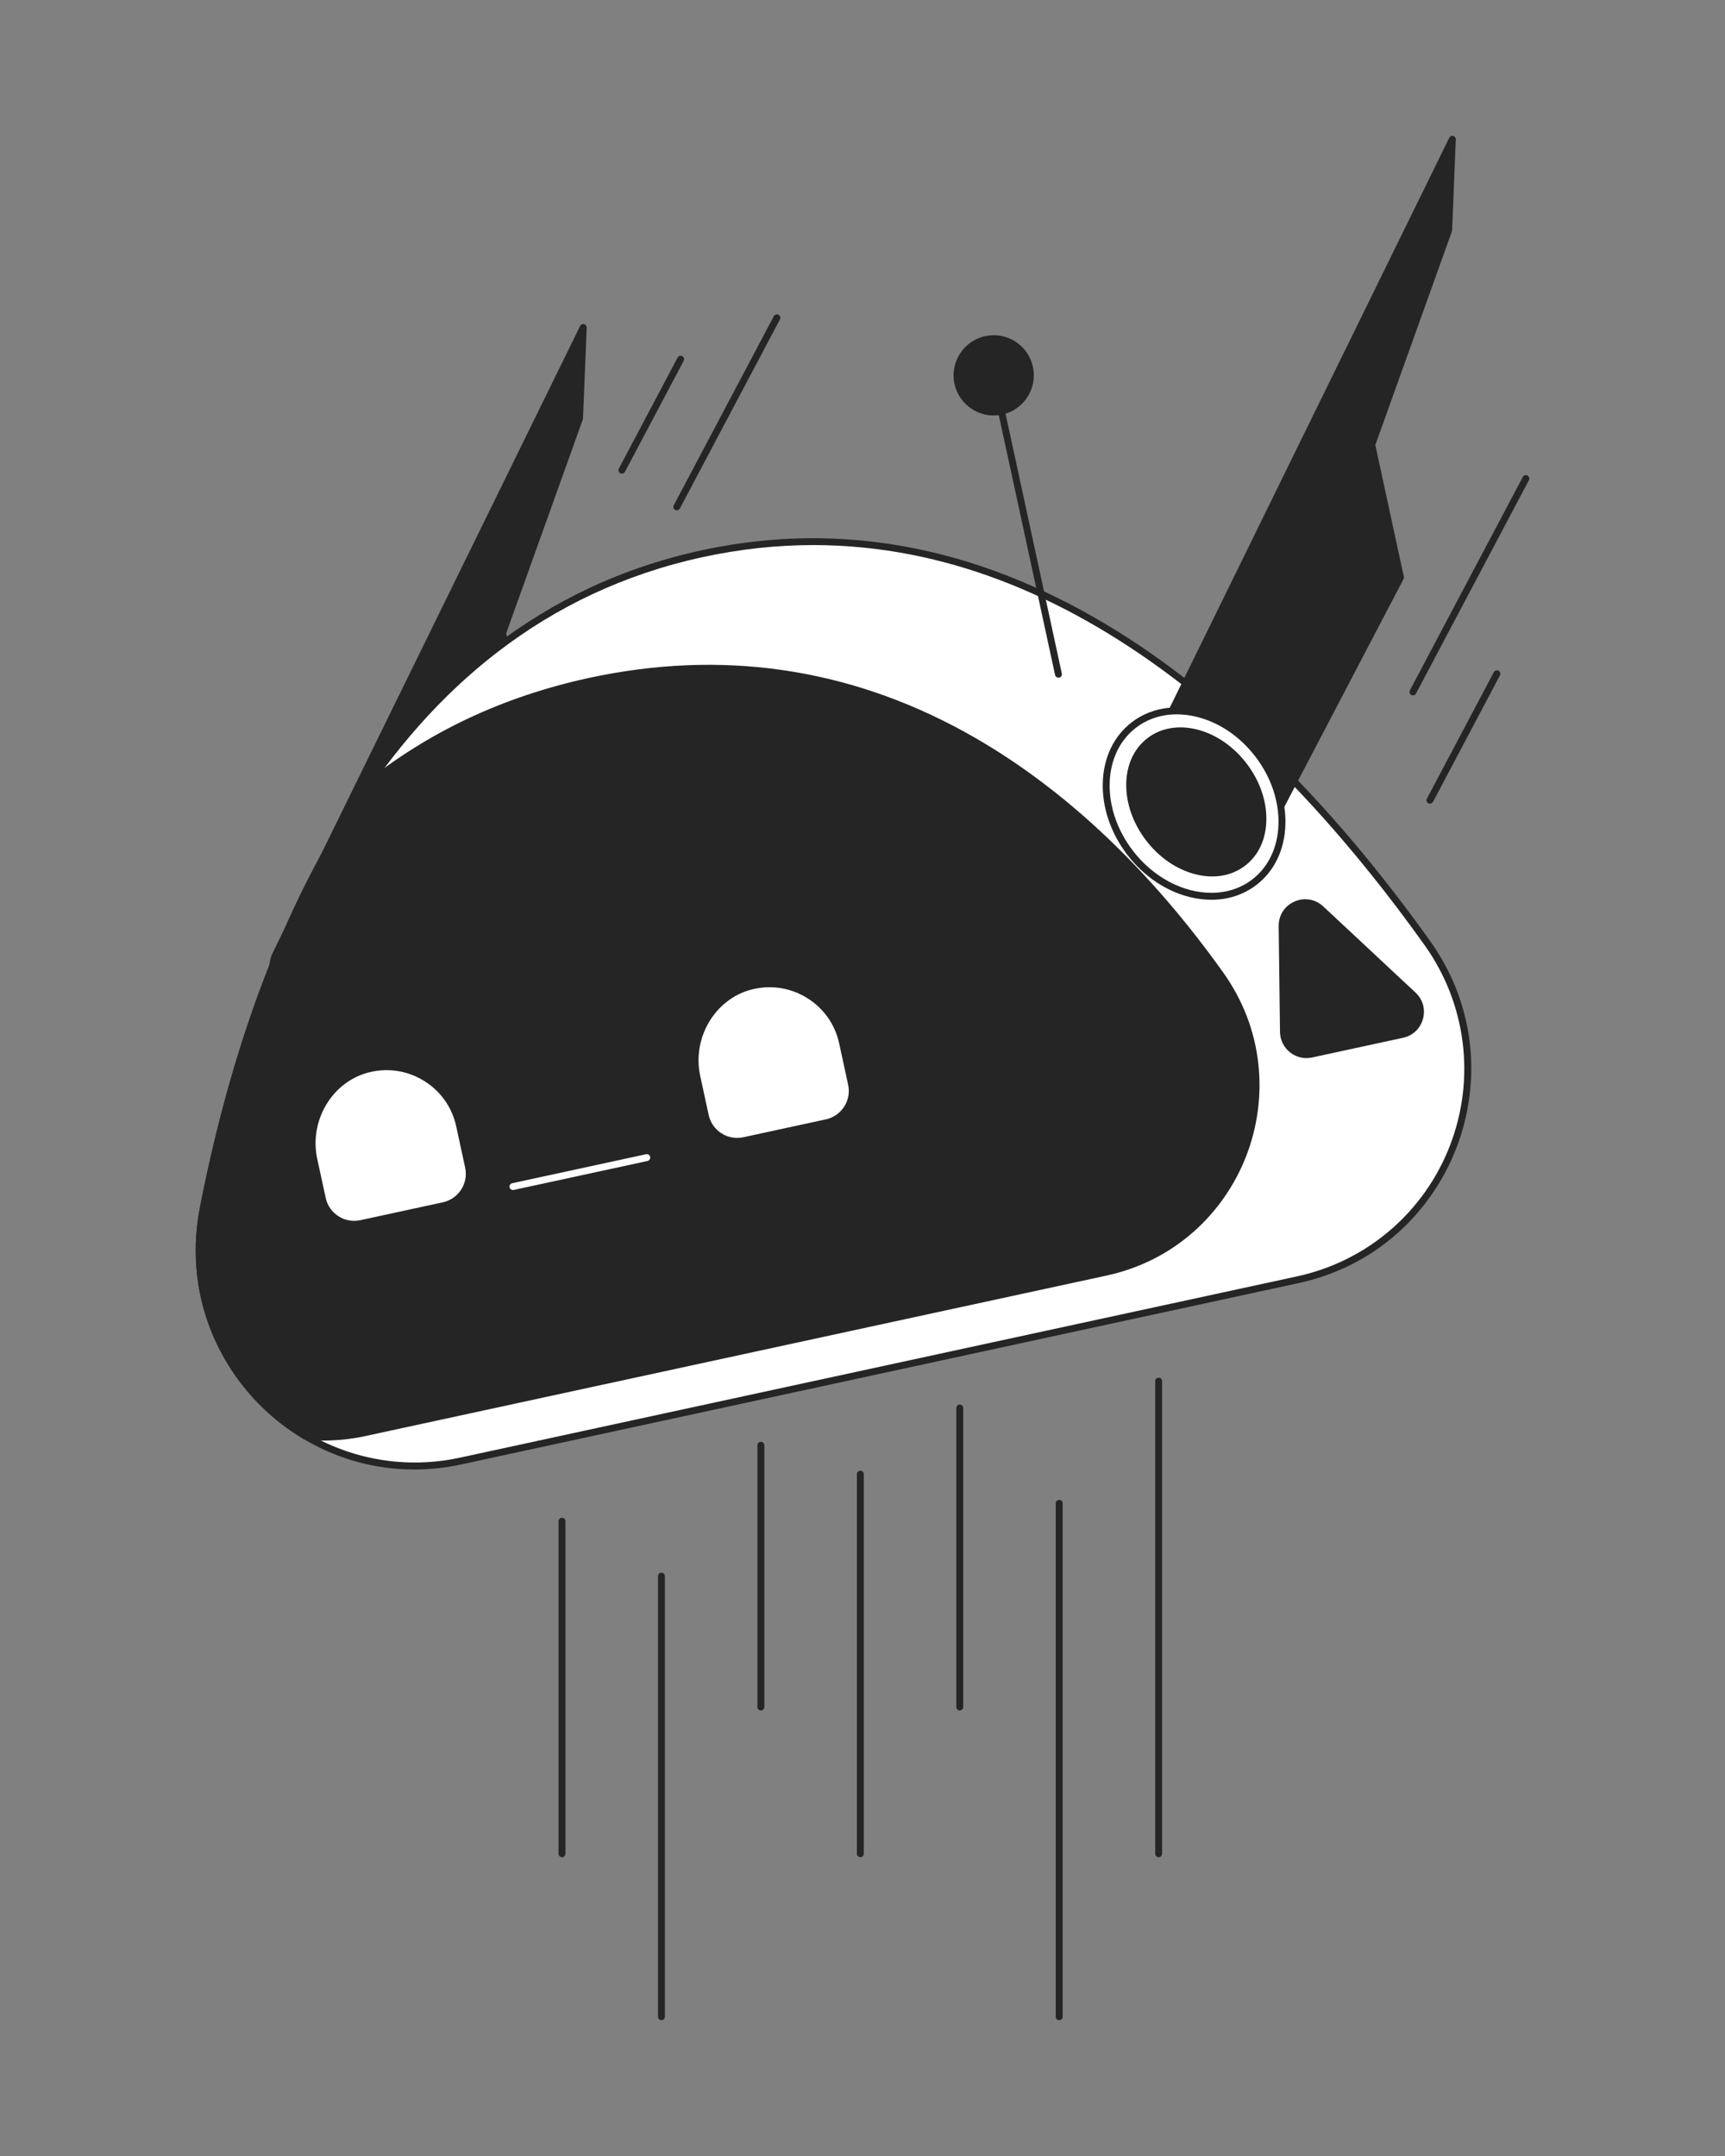 <svg xmlns="http://www.w3.org/2000/svg" enable-background="new 0 0 4000 5000" viewBox="0 0 4000 5000" id="robot-android-head">
  <rect x="0" y="0" width="4000" height="5000" fill="#808080" stroke="none"/>
  <path fill="#262525" d="M1303.194 4306.992c-4.418 0-8-3.582-8-8v-771.137c0-4.418 3.582-8 8-8s8 3.582 8 8v771.137C1311.194 4303.41 1307.613 4306.992 1303.194 4306.992zM1994.949 4306.992c-4.418 0-8-3.582-8-8v-880.219c0-4.418 3.582-8 8-8s8 3.582 8 8v880.219C2002.949 4303.41 1999.368 4306.992 1994.949 4306.992zM2686.704 4306.992c-4.418 0-8-3.582-8-8V3202.906c0-4.418 3.582-8 8-8s8 3.582 8 8v1096.086C2694.704 4303.41 2691.122 4306.992 2686.704 4306.992zM1764.364 3966.784c-4.418 0-8-3.582-8-8v-607.148c0-4.418 3.582-8 8-8s8 3.582 8 8v607.148C1772.364 3963.202 1768.783 3966.784 1764.364 3966.784zM2225.534 3966.784c-4.418 0-8-3.582-8-8v-693.506c0-4.418 3.582-8 8-8s8 3.582 8 8v693.506C2233.534 3963.202 2229.952 3966.784 2225.534 3966.784zM2456.119 4685c-4.418 0-8-3.582-8-8V3486.413c0-4.418 3.582-8 8-8s8 3.582 8 8V4677C2464.119 4681.418 2460.537 4685 2456.119 4685zM1533.779 4685c-4.418 0-8-3.582-8-8V3655.21c0-4.418 3.582-8 8-8s8 3.582 8 8V4677C1541.779 4681.418 1538.198 4685 1533.779 4685z"></path>
  <g>
    <path fill="#262525" d="M3276.389 1612.664c-1.262 0-2.542-.299-3.734-.93-3.905-2.067-5.396-6.908-3.33-10.813l261.797-494.753c2.066-3.905 6.908-5.396 10.812-3.33 3.905 2.067 5.396 6.908 3.33 10.813l-261.797 494.753C3282.031 1611.116 3279.258 1612.664 3276.389 1612.664zM3315.848 1863.823c-1.262 0-2.542-.299-3.734-.93-3.905-2.066-5.396-6.908-3.33-10.813l155.208-293.318c2.066-3.906 6.908-5.395 10.812-3.33 3.905 2.066 5.396 6.908 3.33 10.813l-155.208 293.318C3321.49 1862.276 3318.717 1863.823 3315.848 1863.823z"></path>
  </g>
  <g>
    <path fill="#262525" d="M1442.085 1098.43c-1.262 0-2.542-.299-3.735-.93-3.905-2.066-5.396-6.908-3.33-10.813l136.197-257.39c2.066-3.905 6.908-5.396 10.813-3.33 3.905 2.067 5.396 6.908 3.33 10.813l-136.197 257.39C1447.728 1096.882 1444.954 1098.43 1442.085 1098.43zM1569.445 1183.47c-1.262 0-2.542-.299-3.735-.93-3.905-2.066-5.396-6.908-3.33-10.813l232.007-438.456c2.067-3.906 6.907-5.396 10.813-3.33 3.905 2.066 5.396 6.908 3.329 10.813l-232.007 438.456C1575.088 1181.922 1572.314 1183.47 1569.445 1183.47z"></path>
  </g>
  <g>
    <path fill="#262525" d="M639.571,2213.168l712.851-1453.707l-8.517,210.701l-178.4,497.815l66.631,307.668
					l-337.959,646.042c-21.668,41.421-77.923,48.685-109.403,14.128l-134.529-147.683
					C631.638,2267.704,627.405,2237.979,639.571,2213.168z"></path>
    <path fill="#262525" d="M834.194,2465.823c-21.062,0-40.82-8.689-55.333-24.621l-134.529-147.683
					c-20.958-23.007-25.646-55.929-11.944-83.873L1345.24,755.939c1.665-3.396,5.482-5.161,9.147-4.233
					c3.667,0.929,6.182,4.299,6.029,8.078l-8.517,210.701c-0.033,0.811-0.189,1.612-0.462,2.375l-177.628,495.661l66.147,305.431
					c0.396,1.831,0.138,3.742-0.73,5.402l-337.959,646.041c-11.555,22.089-32.362,36.589-57.086,39.782
					C840.831,2465.61,837.496,2465.823,834.194,2465.823z M639.571,2213.168l7.183,3.522c-10.791,22.007-7.099,47.935,9.407,66.054
					l134.529,147.683c13.221,14.513,31.971,21.396,51.442,18.881c19.471-2.514,35.858-13.934,44.958-31.33l336.616-643.473
					l-66.018-304.835c-0.316-1.462-0.217-2.984,0.288-4.392l177.987-496.663l6.934-171.558L646.754,2216.69L639.571,2213.168z"></path>
    <path fill="#fff" d="M1628.478,1284.062c-747.03,161.783-1041.281,924.793-1157.073,1517.896
					c-69.005,353.455,244.86,662.547,596.829,586.322l1940.875-420.333c351.968-76.225,509.829-487.479,300.771-780.714
					C2959.076,1695.18,2375.508,1122.278,1628.478,1284.062z"></path>
    <path fill="#262525" d="M960.281,3407.939c-7.244,0-14.469-0.156-21.685-0.469
					c-41.951-1.818-83.569-8.937-123.698-21.154c-77.472-23.589-149.362-66.371-207.898-123.721
					c-58.736-57.547-103.14-128.874-128.41-206.271c-13.08-40.062-21.073-81.721-23.757-123.819
					c-2.788-43.725,0.146-88.162,8.721-132.08c32.398-165.947,74.42-322.652,124.898-465.764
					c60.417-171.286,133.771-325.276,218.026-457.691c97.14-152.665,210.676-279.583,337.457-377.228
					c69.311-53.383,143.898-98.997,221.692-135.575c82.061-38.584,169.927-68.166,261.159-87.924
					c91.232-19.758,183.469-29.185,274.136-28.003c85.957,1.114,172.733,11.782,257.92,31.706
					c155.819,36.443,311.693,105.016,463.291,203.812c131.49,85.691,261.983,195.534,387.853,326.476
					c105.166,109.404,208.257,234.683,306.409,372.356c25.977,36.435,47.033,75.677,62.585,116.637
					c14.975,39.437,24.933,80.67,29.6,122.554c9.017,80.917-1.897,164.225-31.562,240.916
					c-29.563,76.43-77.312,145.122-138.083,198.65c-31.479,27.727-66.423,51.425-103.862,70.438
					c-38.89,19.748-80.699,34.546-124.269,43.981l-1940.875,420.333C1033.572,3403.972,996.781,3407.939,960.281,3407.939z
					 M1628.478,1284.062l1.693,7.819C891.616,1451.829,596.649,2202.186,479.256,2803.491
					c-31.971,163.76,19.969,331.115,138.94,447.675c93.039,91.154,216.366,140.534,343.586,140.538
					c34.812,0.001,69.901-3.695,104.758-11.244l1940.875-420.333c162.241-35.136,294.831-148.483,354.679-303.204
					c60.086-155.338,38.132-329.187-58.728-465.046c-313.478-439.698-800.543-927.787-1417.363-927.787
					c-82.992,0-168.245,8.822-255.831,27.79L1628.478,1284.062z"></path>
    <path fill="#262525" d="M2829.615,2259.55c-310.497-435.521-801.047-822.704-1462.243-679.51
						c-205.003,44.397-373.908,128.487-512.542,238.948c-207.559,297.06-321.249,664.49-383.427,982.967
						c-43.327,221.949,64.345,426.328,237.582,528.881c44.091,4.168,89.924,1.852,136.548-8.245L2563.4,2950.555
						C2874.927,2883.088,3014.652,2519.083,2829.615,2259.55z"></path>
    <path fill="#262525" d="M750.617,3340.799c-14.146,0-28.286-0.665-42.385-1.997c-1.174-0.111-2.309-0.48-3.323-1.081
						c-43.887-25.98-83.634-58.342-118.136-96.185c-34.65-38.007-63.258-80.722-85.029-126.959
						c-46.025-97.749-59.232-206.382-38.194-314.154c35.066-179.61,81.341-348.085,137.54-500.747
						c67.893-184.427,151.057-347.696,247.181-485.27c0.44-0.631,0.97-1.195,1.572-1.675
						c71.541-57.001,149.913-105.861,232.941-145.22c87.685-41.566,182.864-73.626,282.893-95.29
						c305.061-66.064,597.149-24.502,868.162,123.535c116.065,63.4,228.712,146.825,334.809,247.958
						c94.475,90.055,184.468,194.755,267.479,311.192c45.709,64.111,73.216,135.483,81.757,212.133
						c7.997,71.764-1.683,145.648-27.991,213.665c-26.22,67.786-68.568,128.71-122.468,176.187
						c-57.603,50.738-125.678,84.882-202.333,101.482L847.226,3330.409C815.286,3337.327,782.937,3340.799,750.617,3340.799z
						 M711.52,3323.037c44.088,3.982,88.598,1.204,132.32-8.265l1717.868-372.037c143.298-31.033,260.406-131.146,313.266-267.804
						c53.068-137.199,33.678-290.746-51.871-410.737c-240.456-337.276-629.009-706.898-1176.506-706.898
						c-88.371,0-180.828,9.62-277.53,30.563c-192.159,41.615-363.183,121.237-508.344,236.664
						c-175.37,251.365-303.719,580.737-381.467,978.965C438.756,3010.951,529.897,3214.68,711.52,3323.037z"></path>
    <g>
      <path fill="#fff" d="M1028.577,2796.114l-191.31,41.432c-40.794,8.835-81.026-17.073-89.861-57.868l-19.565-90.339
							c-19.833-91.578,33.407-185.872,124.022-209.718c96.185-25.312,193.039,34.81,213.865,130.976l20.716,95.655
							C1095.279,2747.047,1069.371,2787.28,1028.577,2796.114z"></path>
      <path fill="#262525" d="M821.103,2847.287c-15.869,0-31.423-4.541-45.083-13.338
							c-18.769-12.087-31.708-30.759-36.433-52.577l-19.565-90.339c-10.092-46.602-2.456-94.894,21.501-135.981
							c24.28-41.642,62.743-71.177,108.304-83.167c48.466-12.754,98.619-5.392,141.219,20.732
							c42.622,26.138,71.922,67.436,82.502,116.287l20.716,95.655c9.754,45.04-18.953,89.619-63.993,99.373l0,0l-191.311,41.432
							C833.021,2846.651,827.039,2847.287,821.103,2847.287z M896.6,2481.786c-14.208,0-28.53,1.844-42.7,5.573
							c-84.31,22.187-137.352,112.035-118.24,200.288l19.565,90.339c3.82,17.642,14.282,32.739,29.458,42.512
							c15.176,9.773,33.25,13.05,50.891,9.23l191.311-41.432c36.417-7.888,59.629-43.932,51.742-80.35l-20.716-95.655
							c-9.647-44.544-36.364-82.2-75.229-106.034C956.29,2490.073,926.712,2481.786,896.6,2481.786z M1028.577,2796.114h0.01
							H1028.577z"></path>
      <path fill="#fff" d="M1916.623,2603.792l-191.31,41.432c-40.794,8.835-81.026-17.073-89.861-57.868l-19.564-90.339
							c-19.833-91.578,33.407-185.872,124.022-209.718c96.185-25.312,193.039,34.81,213.865,130.976l20.716,95.655
							C1983.325,2554.725,1957.417,2594.957,1916.623,2603.792z"></path>
      <path fill="#262525" d="M1709.3,2654.945c-38.481,0-73.199-26.792-81.668-65.896l-19.564-90.338
							c-10.092-46.601-2.456-94.894,21.501-135.981c24.28-41.641,62.743-71.177,108.304-83.167
							c48.465-12.755,98.619-5.392,141.218,20.732c42.623,26.138,71.922,67.436,82.502,116.287l20.716,95.656
							c4.725,21.818,0.671,44.171-11.416,62.94c-12.087,18.769-30.759,31.708-52.578,36.433l-191.31,41.432
							C1721.071,2654.328,1715.141,2654.945,1709.3,2654.945z M1784.645,2289.463c-14.207,0-28.53,1.844-42.7,5.572
							c-84.31,22.187-137.352,112.036-118.24,200.289l19.564,90.338c7.887,36.417,43.929,59.624,80.35,51.743l191.31-41.432
							l1.693,7.818l-1.693-7.818c17.642-3.821,32.739-14.283,42.512-29.459s13.051-33.249,9.23-50.891l-20.716-95.656
							c-9.646-44.543-36.363-82.2-75.229-106.034C1844.336,2297.75,1814.758,2289.463,1784.645,2289.463z"></path>
      <path fill="#fff" d="M1189.404,2759.829c-3.685,0-6.999-2.561-7.811-6.309c-0.935-4.318,1.807-8.577,6.125-9.512
						l310.333-67.209c4.318-0.94,8.577,1.807,9.512,6.125s-1.808,8.577-6.125,9.512l-310.333,67.209
						C1190.535,2759.77,1189.965,2759.829,1189.404,2759.829z"></path>
    </g>
    <g>
      <path fill="#262525" d="M2973.052,2147.656l3.043,245.387c0.419,33.79,31.707,58.708,64.734,51.556l210.866-45.667
					c42.143-9.127,56.671-61.844,25.154-91.271l-213.909-199.72C3028.558,2075.84,2972.469,2100.622,2973.052,2147.656z"></path>
      <path fill="#262525" d="M3029.437,2453.824c-13.754,0-27.183-4.627-38.186-13.391
					c-14.485-11.537-22.925-28.773-23.154-47.29l-3.043-245.387l0,0c-0.311-25.017,13.713-46.839,36.598-56.951
					c22.883-10.111,48.46-5.786,66.748,11.289l213.909,199.72c17.018,15.89,23.485,38.776,17.299,61.222
					c-6.186,22.446-23.464,38.788-46.219,43.716l-210.866,45.667C3038.172,2453.36,3033.788,2453.824,3029.437,2453.824z
					 M2981.052,2147.558l3.043,245.387c0.17,13.693,6.411,26.44,17.124,34.972c10.713,8.532,24.535,11.76,37.917,8.864
					l210.866-45.667c16.828-3.645,29.606-15.73,34.181-32.33c4.575-16.599-0.208-33.525-12.794-45.275l-213.909-199.72
					c-13.523-12.627-32.438-15.826-49.361-8.349C2991.193,2112.918,2980.823,2129.056,2981.052,2147.558z"></path>
    </g>
    <g>
      <path fill="#262525" d="M2454.36,1571.661c-3.685,0-6.999-2.561-7.811-6.308l-150.121-693.181
					c-0.936-4.318,1.807-8.577,6.125-9.512c4.32-0.937,8.577,1.808,9.512,6.125l150.121,693.181
					c0.936,4.318-1.807,8.577-6.125,9.512C2455.491,1571.602,2454.921,1571.661,2454.36,1571.661z"></path>
      <circle cx="2304.247" cy="870.479" r="85.052" fill="#262525"></circle>
      <path fill="#262525" d="M2304.062,963.562c-17.668,0-34.986-5.057-50.195-14.85
						c-20.897-13.457-35.303-34.247-40.562-58.538c-10.86-50.146,21.101-99.779,71.247-110.64
						c24.29-5.261,49.179-0.747,70.075,12.71c20.897,13.457,35.303,34.247,40.563,58.538l0,0
						c10.86,50.146-21.101,99.779-71.247,110.64C2317.331,962.854,2310.671,963.562,2304.062,963.562z M2304.263,793.417
						c-5.387,0-10.85,0.569-16.324,1.755c-41.523,8.993-67.989,50.091-58.997,91.615c4.356,20.115,16.285,37.33,33.589,48.473
						s37.915,14.88,58.026,10.524c41.523-8.993,67.989-50.091,58.997-91.615C2371.746,818.12,2339.736,793.417,2304.263,793.417z"></path>
    </g>
    <g>
      <path fill="#262525" d="M2654.922,1776.707L3367.773,323l-8.517,210.701l-178.399,497.815l66.631,307.668
						l-337.959,646.042c-21.668,41.421-77.923,48.685-109.403,14.128l-134.529-147.683
						C2646.989,1831.243,2642.756,1801.517,2654.922,1776.707z"></path>
      <path fill="#262525" d="M2849.545,2029.362c-21.062,0-40.82-8.689-55.333-24.621l-134.529-147.683
						c-20.958-23.007-25.646-55.929-11.943-83.873L3360.59,319.478c1.664-3.396,5.479-5.164,9.147-4.233
						c3.667,0.929,6.182,4.299,6.028,8.078l-8.517,210.701c-0.032,0.811-0.188,1.612-0.462,2.375l-177.627,495.661l66.146,305.43
						c0.396,1.831,0.139,3.742-0.729,5.402l-337.959,646.042c-11.556,22.089-32.362,36.589-57.086,39.782
						C2856.182,2029.148,2852.847,2029.362,2849.545,2029.362z M2654.922,1776.707l7.183,3.522
						c-10.791,22.007-7.1,47.935,9.406,66.054l134.529,147.683c13.222,14.515,31.976,21.394,51.442,18.881
						c19.471-2.514,35.857-13.934,44.957-31.33l336.615-643.474l-66.017-304.834c-0.317-1.462-0.218-2.984,0.287-4.392
						l177.986-496.663l6.935-171.558l-696.142,1419.632L2654.922,1776.707z"></path>
      <g>
        <ellipse cx="2768.898" cy="1863.65" fill="#fff" rx="187.114" ry="229.64" transform="rotate(-37.389 2769.128 1863.756)"></ellipse>
        <path fill="#262525" d="M2809.113,2086.677c-15.819,0-32.094-1.947-48.593-5.889
							c-56.202-13.427-108.282-48.464-146.645-98.657s-58.499-109.644-56.701-167.4c1.817-58.372,25.76-108.052,67.418-139.89
							c41.656-31.839,95.88-41.9,152.682-28.33c56.199,13.426,108.283,48.469,146.645,98.657l0,0
							c38.362,50.193,58.499,109.644,56.701,167.4c-1.817,58.371-25.76,108.052-67.417,139.89
							C2883.646,2075.049,2847.755,2086.676,2809.113,2086.677z M2728.761,1656.637c-35.185,0-67.742,10.502-94.452,30.917
							c-37.763,28.862-59.477,74.205-61.142,127.676c-1.684,54.086,17.288,109.91,53.422,157.186
							c48.371,63.289,117.994,98.159,182.338,98.162c34.374,0.001,67.236-9.948,94.56-30.831
							c78.47-59.974,81.933-187.763,7.72-284.862l0,0c-36.132-47.276-85.018-80.237-137.649-92.811
							C2758.328,1658.435,2743.318,1656.637,2728.761,1656.637z"></path>
        <g>
          <ellipse cx="2774.031" cy="1859.726" fill="#262525" rx="138.771" ry="178.24" transform="rotate(-37.389 2774.262 1859.832)"></ellipse>
          <path fill="#262525" d="M2810.982,2032.592c-13.081,0-26.63-1.788-40.41-5.405
							c-42.981-11.281-83.166-39.101-113.153-78.335c-29.986-39.234-46.281-85.313-45.884-129.748
							c0.405-45.185,17.95-83.309,49.403-107.349c31.454-24.041,72.85-30.961,116.553-19.491
							c42.979,11.28,83.166,39.105,113.152,78.335l0,0c29.986,39.234,46.282,85.312,45.884,129.748
							c-0.404,45.185-17.949,83.309-49.402,107.349C2865.588,2024.157,2839.39,2032.592,2810.982,2032.592z M2737.163,1702.877
							c-24.952,0-47.824,7.311-66.508,21.59c-57.291,43.787-57.525,140.086-0.523,214.668c37.981,49.695,91.946,77.4,140.675,77.403
							c24.402,0.001,47.485-6.944,66.602-21.555c27.447-20.978,42.761-54.638,43.12-94.78c0.366-40.893-14.762-83.47-42.598-119.889
							l0,0c-27.835-36.419-64.947-62.194-104.501-72.575C2761.033,1704.487,2748.866,1702.877,2737.163,1702.877z"></path>
        </g>
      </g>
    </g>
  </g>
</svg>
